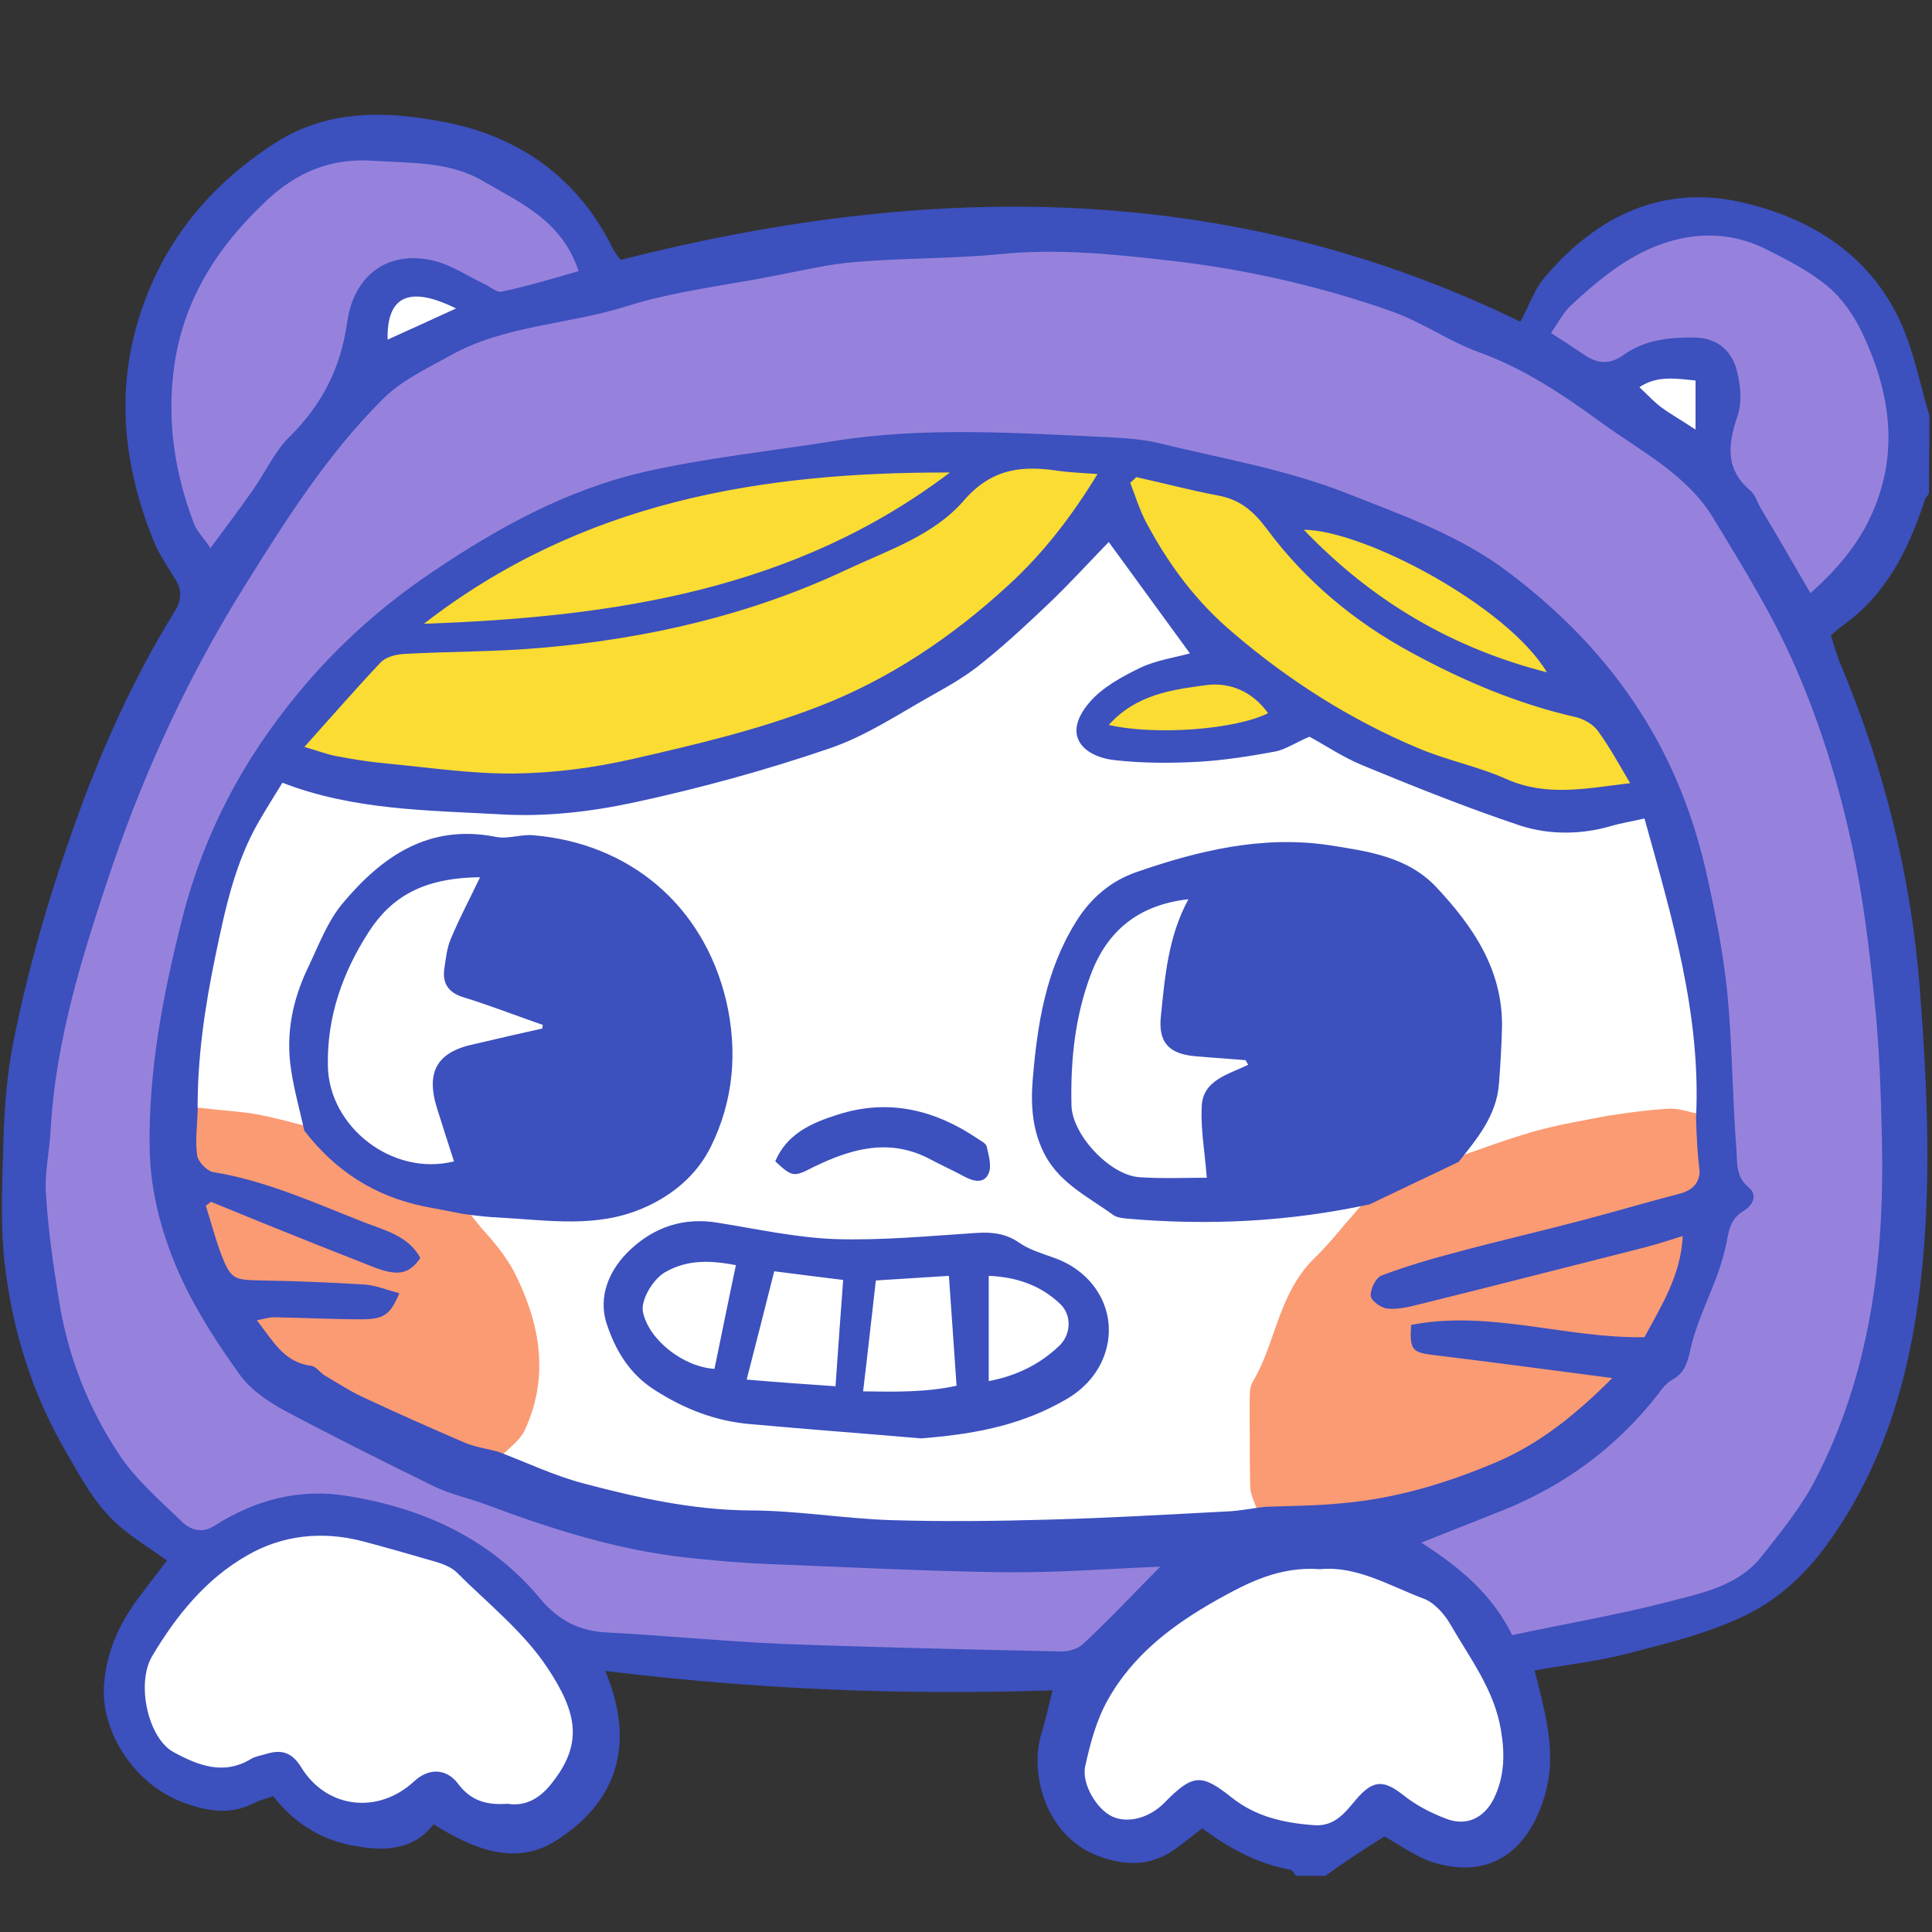 <?xml version="1.0" encoding="UTF-8"?>
<svg xmlns="http://www.w3.org/2000/svg" xmlns:xlink="http://www.w3.org/1999/xlink" width="810pt" height="810pt" viewBox="0 0 810 810" version="1.2">
<rect x="0" y="0" width="810" height="810" fill="#333333" stroke="none"/>
<g id="surface1">
<path style=" stroke:none;fill-rule:nonzero;fill:rgb(100%,100%,100%);fill-opacity:1;" d="M 189.277 406.57 C 188.637 411.07 190.348 413.641 195.059 414.926 C 202.34 417.285 209.621 419.855 216.684 422.426 C 220.539 423.926 224.395 425.211 228.246 426.496 L 230.387 427.141 L 230.387 429.496 C 230.387 429.711 230.387 429.926 230.387 429.926 L 231.461 433.355 L 228.035 434.211 C 225.25 434.855 222.254 435.496 219.469 436.141 C 212.832 437.641 206.195 439.352 199.555 440.637 C 192.488 442.137 187.992 444.496 185.852 448.137 C 183.711 451.781 183.711 456.922 186.066 463.777 C 188.422 471.277 190.777 478.562 193.133 485.848 L 194.203 489.062 L 190.777 489.918 C 187.352 490.773 183.926 491.203 180.285 491.203 C 170.438 491.203 160.371 487.773 152.023 481.348 C 140.676 472.562 134.035 460.137 133.824 446.852 C 133.395 427.141 139.391 407.645 151.379 389.004 C 162.086 372.289 177.289 364.793 200.625 364.578 L 205.766 364.578 L 203.625 369.289 C 202.34 372.074 200.84 375.074 199.34 377.859 C 196.559 383.434 193.773 389.004 191.418 394.789 C 190.137 397.785 189.707 401.215 189.062 404.645 Z M 446.219 566.621 C 449.215 563.621 451.141 559.551 451.141 555.266 C 451.141 551.195 449.645 547.555 446.859 544.555 C 438.508 536.41 427.805 532.125 414.527 531.699 L 411.102 531.484 L 411.102 582.906 L 414.957 582.047 C 428.016 579.477 437.867 574.551 446.219 566.621 Z M 688.168 167.887 C 690.094 169.816 692.023 171.746 694.164 173.246 C 696.734 175.172 699.73 177.102 702.727 178.816 C 704.656 180.102 706.797 181.387 709.152 182.887 L 714.074 186.316 L 714.074 156.961 L 710.008 156.531 C 701.656 155.461 693.734 154.391 685.598 159.961 L 682.387 162.316 L 685.383 165.102 C 686.242 165.961 687.312 166.816 688.168 167.887 Z M 204.695 667.324 C 201.055 663.895 197.199 660.254 193.562 656.609 C 191.418 654.684 188.422 653.184 184.141 651.898 C 175.574 649.324 164.227 646.113 152.879 643.113 C 134.895 638.398 117.336 640.754 102.348 649.324 C 86.719 658.324 73.656 672.035 61.453 692.605 C 57.598 699.246 56.742 709.531 59.523 719.387 C 61.879 727.957 66.375 734.387 71.73 737.172 C 82.863 743.172 94.852 747.672 107.273 739.957 C 108.344 739.312 109.84 739.102 111.125 738.672 C 111.77 738.457 112.41 738.242 113.266 738.027 C 118.191 736.527 120.977 737.602 123.973 742.527 C 129.539 751.527 138.105 757.312 147.738 758.598 C 157.805 759.883 168.082 756.453 176.004 748.957 C 178.359 746.598 181.141 745.527 183.711 745.742 C 185.852 745.957 187.992 747.242 189.707 749.598 C 195.059 756.883 202.125 759.668 212.617 759.027 C 213.902 759.238 215.188 759.453 216.473 759.453 C 222.68 759.453 228.246 756.453 233.387 750.457 C 249.23 731.172 245.164 716.387 232.531 697.32 C 224.82 686.18 214.543 676.535 204.695 667.324 Z M 164.012 145.391 C 173.004 141.32 182 137.25 192.703 132.32 L 198.914 129.535 L 192.918 126.535 C 180.93 120.75 172.363 119.68 166.797 123.324 C 161.871 126.535 159.516 132.75 159.73 142.605 L 159.945 147.535 Z M 616.227 688.32 C 614.512 685.32 612.586 682.32 610.871 679.32 C 608.305 674.824 603.164 668.824 597.598 666.895 C 593.957 665.609 590.102 664.109 586.465 662.609 C 575.758 658.324 564.836 654.039 553.062 654.895 C 536.359 653.184 522.441 660.039 508.738 667.75 C 485.613 680.82 471.055 694.105 461.633 711.031 C 456.707 719.816 453.926 729.887 451.785 739.527 C 449.645 748.742 457.352 760.953 464.844 764.383 C 472.77 768.023 483.258 765.238 490.539 757.738 C 501.031 747.027 502.742 746.812 514.305 756.027 C 526.297 765.453 540.215 767.598 551.133 768.238 C 551.562 768.238 551.777 768.238 552.203 768.238 C 560.984 768.238 565.906 762.453 570.191 757.312 L 571.047 756.453 C 576.828 749.598 579.398 749.383 586.676 755.168 C 591.602 759.027 598.023 762.668 605.09 765.238 C 614.727 769.098 624.363 765.238 629.285 755.383 C 633.57 746.598 634.641 736.742 632.496 724.746 C 630.145 711.031 623.078 699.461 616.227 688.32 Z M 714.289 469.137 L 714.074 472.777 L 710.438 472.133 C 709.152 471.922 707.652 471.492 706.367 471.277 C 703.797 470.633 701.441 470.207 699.301 470.207 C 692.664 470.633 685.383 471.492 675.965 472.992 L 674.895 473.207 C 665.043 475.133 654.551 476.848 644.918 479.633 C 637.637 481.562 630.355 484.348 623.078 486.918 C 619.652 488.203 616.227 489.488 612.801 490.562 L 602.523 493.988 L 610.016 484.348 C 617.297 475.133 624.148 466.137 625.434 454.566 C 626.074 446.852 626.719 438.926 626.719 430.996 C 627.145 406.785 613.441 388.789 600.168 374.434 C 589.246 362.863 573.402 360.293 557.984 357.934 L 556.488 357.723 C 527.152 353.223 498.891 361.363 477.477 368.863 C 467.629 372.289 459.707 378.719 453.926 388.359 C 441.078 408.93 437.867 431.855 436.152 453.496 C 435.297 465.707 436.797 475.133 441.078 483.277 C 445.574 491.418 453.07 496.348 460.992 501.703 C 463.562 503.418 466.129 505.129 468.699 507.059 C 469.344 507.488 471.27 507.703 472.555 507.914 L 472.77 507.914 C 507.242 511.129 541.285 509.203 573.402 501.918 L 582.824 499.773 L 576.398 507.059 C 574.473 509.414 572.547 511.559 570.617 513.914 C 565.695 519.699 560.555 525.699 554.988 531.27 C 546.852 539.41 542.996 549.91 539.145 560.836 C 536.574 567.906 534.004 575.191 530.152 581.836 C 529.723 582.477 529.723 584.836 529.723 586.121 C 529.723 589.121 529.723 592.332 529.723 595.332 C 529.723 604.332 529.723 613.543 529.938 622.543 L 529.938 622.973 C 529.938 624.258 530.578 625.973 531.223 627.688 C 531.648 628.758 532.078 630.043 532.508 631.328 L 533.363 634.969 L 529.723 635.398 C 527.797 635.613 526.082 635.828 524.156 636.043 C 520.73 636.469 517.305 636.898 513.664 637.328 C 508.523 637.543 503.387 637.969 498.246 638.184 C 478.762 639.254 458.637 640.328 438.723 640.754 C 425.875 641.184 412.602 641.398 399.113 641.398 C 390.332 641.398 381.555 641.184 372.777 640.969 C 363.781 640.754 354.574 639.898 345.797 639.043 C 335.09 637.969 324.172 636.898 313.25 636.898 C 288.199 636.898 264.863 631.328 242.809 625.328 C 234.242 623.188 226.105 619.758 218.184 616.543 C 214.543 615.043 210.691 613.543 206.836 612.047 L 202.34 610.332 L 205.551 606.902 C 206.621 605.617 207.906 604.547 208.977 603.477 C 211.117 601.547 213.258 599.617 214.328 597.262 C 222.895 578.406 221.395 558.051 209.406 535.125 C 206.406 529.34 201.695 523.77 197.199 518.414 C 195.059 515.844 192.918 513.273 190.992 510.699 L 186.496 504.918 L 193.773 505.559 C 195.703 505.773 197.844 505.988 199.77 506.203 C 202.77 506.629 205.766 506.844 208.551 507.059 C 211.977 507.273 215.402 507.488 218.828 507.703 C 235.527 508.988 251.371 510.059 267.004 503.418 C 279.422 498.059 288.844 489.703 293.98 478.992 C 302.973 460.352 305.113 440.641 300.191 420.07 C 290.984 381.504 262.078 356.434 222.465 353.008 C 220.539 352.793 218.184 353.223 215.828 353.438 C 212.617 353.863 209.406 354.293 205.98 353.648 C 183.07 349.152 164.227 357.293 144.957 380.434 C 140.461 385.789 137.461 392.43 134.25 399.5 C 133.18 401.859 132.109 404 131.039 406.359 C 124.188 420.5 121.832 433.996 123.973 447.711 C 124.828 453.496 126.328 459.277 127.613 465.277 C 128.254 467.848 128.898 470.422 129.324 472.992 L 130.398 477.918 L 125.473 476.848 C 123.117 476.207 120.547 475.777 118.191 475.133 C 113.266 473.848 108.129 472.562 102.988 471.707 C 98.492 470.848 93.996 470.637 89.5 470.207 C 86.719 469.992 83.934 469.777 81.148 469.348 L 78.367 468.922 L 78.367 466.137 C 78.152 442.352 82.008 419.215 85.859 399.715 L 86.289 397.574 C 90.145 378.719 94.211 359.223 104.703 342.082 C 107.059 338.008 109.629 333.723 112.41 329.227 L 115.836 323.867 L 118.406 324.941 C 144.527 335.223 172.578 336.297 199.77 337.582 C 202.98 337.797 206.195 337.797 209.191 338.008 C 225.68 339.082 244.094 337.367 263.578 333.082 C 291.625 327.082 319.246 319.367 345.367 310.371 C 356.074 306.727 366.352 300.727 376.203 294.945 C 380.055 292.801 383.91 290.445 387.977 288.301 C 396.328 283.586 402.965 279.301 408.746 274.805 C 417.312 267.734 426.305 259.805 436.367 250.164 C 442.148 244.594 447.93 238.594 453.281 233.023 C 456.066 230.238 458.637 227.453 461.418 224.668 L 463.988 221.883 L 466.129 224.883 C 476.406 238.809 487.113 253.59 497.82 268.375 L 502.957 275.23 L 498.461 276.516 C 496.535 276.945 494.609 277.59 492.465 278.016 C 487.543 279.09 482.617 280.16 478.336 282.301 C 471.695 285.516 463.348 289.801 458.207 295.801 C 455.426 299.016 452.426 303.941 453.926 307.801 C 455.426 311.441 460.348 314.012 466.773 314.871 C 477.051 315.941 488.398 316.156 501.246 315.512 C 511.094 314.871 521.371 313.582 532.719 311.227 C 535.289 310.797 537.859 309.512 540.855 307.801 C 542.57 306.941 544.281 306.086 546.422 305.227 L 547.922 304.586 L 549.207 305.227 C 551.348 306.301 553.703 307.801 556.059 309.086 C 560.77 311.871 565.906 314.871 571.262 317.012 C 590.961 325.152 614.297 334.367 637.207 342.293 C 648.559 346.152 660.977 346.152 673.18 342.508 C 675.965 341.652 678.746 341.008 681.957 340.367 C 683.672 339.938 685.598 339.723 687.527 339.082 L 690.523 338.438 L 693.094 347.863 C 705.082 387.504 716.43 427.355 714.289 469.137 Z M 276.211 580.121 C 289.27 588.262 301.477 592.547 314.32 593.832 C 337.66 595.977 363.781 598.117 386.051 599.832 C 411.746 597.902 429.301 593.191 444.934 583.977 C 453.711 579.051 459.277 571.336 460.992 562.336 C 463.348 548.625 454.781 535.125 440.223 530.199 L 439.367 529.984 C 434.871 528.484 429.73 526.984 425.449 523.77 C 420.309 520.129 415.383 519.699 409.391 520.129 C 405.32 520.344 401.254 520.77 397.398 520.984 C 381.77 522.055 365.711 523.344 349.652 522.699 C 337.445 522.484 325.242 520.129 313.465 517.984 C 309.184 517.129 304.688 516.484 300.406 515.629 C 298.051 515.199 295.906 515.199 293.766 515.199 C 283.703 515.199 274.281 518.844 266.789 526.129 C 262.508 530.199 253.086 540.695 257.582 553.98 C 261.223 566.406 267.43 574.551 276.211 580.121 Z M 409.176 480.703 C 408.961 480.492 408.531 480.277 408.32 480.062 C 389.691 467.422 371.492 464.207 352.648 470.207 C 342.371 473.633 333.594 477.277 329.098 486.062 C 331.023 487.562 332.523 488.848 333.379 488.848 C 334.449 489.062 336.375 487.988 339.801 486.277 C 349.008 481.777 359.5 477.707 370.633 477.707 C 377.273 477.707 384.336 479.203 391.402 482.848 C 393.758 484.133 396.113 485.203 398.469 486.488 C 400.824 487.562 403.395 488.848 405.75 490.133 C 408.32 491.633 410.031 491.848 410.887 491.633 C 411.102 491.633 411.316 491.418 411.746 490.562 C 412.602 488.848 411.531 484.988 410.887 482.418 L 410.676 481.777 C 410.246 481.348 409.605 480.918 409.176 480.703 Z M 520.73 451.566 C 522.227 450.922 523.512 450.496 525.012 449.852 L 527.797 448.566 L 526.727 445.781 C 526.082 444.496 525.652 443.637 525.227 442.781 L 524.371 441.496 L 522.871 441.281 C 519.445 441.066 515.805 440.637 512.379 440.426 C 508.738 440.211 504.887 439.781 501.246 439.566 C 496.535 439.141 493.535 437.852 491.824 435.926 C 490.324 433.996 489.684 430.996 490.109 426.711 L 490.324 423.926 C 492.039 408.07 493.535 393.074 501.246 378.719 L 504.242 373.363 L 498.035 374.004 C 476.621 376.359 462.062 387.719 454.566 407.645 C 448.359 423.711 445.789 442.137 446.219 463.777 C 446.43 477.918 463.988 496.344 477.906 497.203 C 482.188 497.418 486.258 497.633 490.324 497.633 C 493.109 497.633 495.891 497.633 498.461 497.633 C 501.031 497.633 503.602 497.633 505.957 497.633 L 509.383 497.633 L 509.168 494.203 C 508.953 490.562 508.523 487.133 508.098 483.918 C 507.453 477.277 506.598 471.062 507.027 465.062 C 507.242 457.566 512.379 454.992 520.73 451.566 Z M 372.988 586.547 C 382.84 586.547 392.473 586.121 402.109 583.977 L 404.895 583.336 L 404.68 580.551 C 404.035 570.266 403.395 560.621 402.539 550.98 C 402.109 545.41 401.68 540.055 401.469 534.27 L 401.254 531.055 L 392.902 531.484 C 384.125 531.914 375.773 532.555 367.422 532.984 L 364.641 533.199 L 362.711 549.91 C 361.426 561.051 360.145 571.551 359.07 582.691 L 358.859 586.121 L 362.285 586.121 C 365.711 586.332 369.352 586.547 372.988 586.547 Z M 302.117 576.906 L 302.758 574.121 C 305.758 560.195 308.754 545.84 311.754 530.625 L 312.395 527.414 L 309.184 526.77 C 298.906 524.844 287.984 523.984 277.281 530.199 C 271.285 533.625 265.074 543.695 266.574 550.34 C 269.359 563.41 284.773 575.621 299.547 576.691 Z M 308.969 581.191 L 312.824 581.621 C 324.387 582.691 335.734 583.547 350.078 584.406 L 353.293 584.621 L 353.504 581.406 C 354.574 566.406 355.434 552.695 356.719 536.625 L 356.93 533.414 L 353.934 532.984 C 344.727 531.914 336.375 531.055 325.027 529.555 L 322.246 529.129 L 318.82 543.055 C 316.035 554.41 313.039 565.551 310.039 577.336 Z M 308.969 581.191 "/>
<path style=" stroke:none;fill-rule:nonzero;fill:rgb(98.039%,60.779%,45.099%);fill-opacity:1;" d="M 215.188 532.555 C 227.82 556.98 229.531 578.836 220.109 599.402 C 218.613 602.617 216.043 604.973 213.473 607.332 C 212.402 608.402 211.332 609.258 210.262 610.332 L 209.406 611.188 L 208.121 610.758 C 206.621 610.332 205.121 609.902 203.41 609.688 C 200.199 609.047 196.773 608.188 193.562 606.902 C 180.07 601.117 165.512 594.691 150.953 587.832 C 146.883 585.906 143.031 583.547 139.176 581.406 C 137.676 580.551 136.391 579.691 134.895 578.836 C 133.824 578.191 132.965 577.336 132.324 576.691 C 131.469 575.836 130.609 575.191 130.184 574.977 C 119.691 573.691 114.551 566.621 109.199 559.336 C 108.129 558.051 107.059 556.551 105.988 555.051 L 103.848 552.266 L 107.273 551.625 C 107.914 551.41 108.559 551.41 109.199 551.195 C 111.34 550.766 113.055 550.34 114.98 550.34 C 119.906 550.34 124.828 550.555 129.754 550.766 C 137.035 550.98 144.312 551.195 151.594 551.195 C 159.301 551.195 161.441 550.125 164.441 543.695 C 163.586 543.48 162.941 543.27 162.086 543.055 C 158.875 541.984 155.875 541.125 152.879 540.91 C 136.82 540.055 122.688 539.41 109.629 539.195 C 96.996 538.984 95.066 538.125 90.57 526.34 C 89.07 522.27 87.789 517.984 86.504 513.914 C 85.859 511.344 85.004 508.988 84.148 506.414 L 83.719 505.129 L 84.574 504.273 C 85.004 503.844 85.434 503.629 85.859 503.203 C 86.074 502.988 86.504 502.773 86.719 502.559 L 87.789 501.488 L 89.07 502.129 C 104.488 508.559 119.262 514.559 132.965 519.914 L 157.375 529.555 C 166.797 533.199 170.223 532.125 173.434 527.629 C 169.367 521.199 162.516 518.844 155.664 516.273 C 154.379 515.844 153.309 515.414 152.023 514.984 C 148.383 513.484 144.742 511.988 141.102 510.699 C 124.402 503.844 107.059 496.988 88.859 493.988 C 85.219 493.348 80.723 488.848 80.293 485.203 C 79.438 479.633 80.078 474.062 80.723 468.707 L 81.148 464.207 L 83.293 464.422 C 86.074 464.637 88.645 465.062 91.426 465.277 C 95.926 465.707 100.633 466.137 105.344 466.777 C 110.699 467.637 115.836 468.922 120.977 470.207 C 123.332 470.848 125.688 471.492 128.043 471.922 L 128.898 472.133 L 129.324 472.777 C 142.172 489.488 158.016 499.559 178.145 503.629 L 195.703 507.059 L 196.129 507.703 C 198.059 510.273 200.199 512.844 202.125 515.199 C 207.051 520.559 211.762 526.34 215.188 532.555 Z M 713.219 476.207 C 713.004 473.633 713.004 471.062 713.004 468.707 L 713.004 466.992 L 711.293 466.777 C 710.008 466.562 708.938 466.348 707.652 465.922 C 704.871 465.277 702.086 464.637 699.09 464.852 C 692.234 465.277 684.742 466.137 675.105 467.637 L 673.824 467.848 C 663.758 469.777 653.48 471.492 643.418 474.277 C 635.922 476.418 628.43 478.992 621.148 481.562 C 617.723 482.848 614.297 483.918 610.871 485.203 L 610.66 485.203 C 598.238 491.203 585.82 497.203 572.547 503.629 L 572.117 503.844 L 571.902 504.059 C 569.332 506.844 566.98 509.844 564.41 512.629 C 560.125 517.77 555.629 523.129 550.707 527.84 C 541.715 536.84 537.645 548.195 533.789 559.336 C 531.434 566.195 528.867 573.266 525.012 579.691 C 523.941 581.836 523.941 584.621 523.941 586.547 C 523.941 589.547 523.941 592.547 523.941 595.762 C 523.941 604.762 523.941 613.973 524.156 622.973 C 524.156 625.758 525.227 628.113 526.082 630.473 C 526.512 631.328 526.727 632.184 527.152 633.043 L 527.582 634.543 L 529.293 634.543 C 531.863 634.543 534.648 634.328 537.215 634.328 C 545.352 634.113 553.488 633.684 561.84 633.043 C 583.039 631.113 604.449 625.328 627.145 615.688 C 644.059 608.402 659.262 597.477 676.605 579.906 L 679.605 576.906 L 675.32 576.266 C 648.77 572.836 624.789 569.621 600.594 566.621 C 593.316 565.766 592.457 565.766 592.887 557.836 C 611.73 554.41 630.785 557.195 649.199 559.766 C 662.047 561.695 675.535 563.41 688.598 563.41 L 689.883 563.41 L 690.523 562.336 C 691.379 560.621 692.449 558.91 693.309 557.195 C 699.73 545.84 706.152 533.84 706.797 519.059 L 707.012 516.059 L 700.16 518.199 C 695.66 519.699 691.809 520.77 687.738 521.844 C 657.551 529.555 627.359 537.055 596.953 544.77 L 593.527 545.625 C 589.891 546.48 585.18 547.77 581.109 547.34 C 579.398 547.125 576.188 544.77 575.973 543.91 C 575.758 541.984 578.113 537.91 579.184 537.484 C 588.82 533.84 599.309 530.629 610.871 527.629 C 621.793 524.629 632.926 521.844 643.633 519.27 C 650.484 517.559 657.121 515.844 663.973 514.129 C 670.395 512.414 677.035 510.488 683.457 508.773 C 689.883 507.059 696.52 505.129 702.941 503.418 C 710.008 501.703 713.648 497.844 713.648 492.062 C 713.863 486.703 713.648 481.348 713.219 476.207 Z M 713.219 476.207 "/>
<path style=" stroke:none;fill-rule:nonzero;fill:rgb(58.82%,50.98%,86.269%);fill-opacity:1;" d="M 77.082 220.598 C 68.945 198.742 65.949 177.957 68.305 156.746 C 71.301 128.25 84.789 103.398 109.199 80.688 C 123.332 67.617 138.746 61.832 156.734 63.117 C 159.516 63.332 162.301 63.332 164.871 63.547 C 178.359 64.188 192.488 64.832 205.121 72.328 C 207.051 73.613 209.191 74.688 211.332 75.973 C 225.25 84.113 239.809 92.469 246.234 112.18 L 247.52 116.465 L 243.234 117.754 C 240.879 118.395 238.523 119.039 236.168 119.895 C 227.605 122.465 219.469 124.824 211.332 126.75 C 208.121 127.609 205.551 125.895 203.195 124.609 C 202.555 124.18 201.91 123.75 201.27 123.539 C 198.914 122.465 196.559 121.18 194.203 119.895 C 189.277 117.324 184.781 114.754 180.07 113.68 C 172.363 111.969 165.297 113.039 159.945 116.68 C 154.379 120.539 150.738 127.18 149.453 135.965 C 146.668 156.32 138.531 172.387 123.758 186.742 C 120.332 190.172 117.551 194.887 114.551 199.812 C 112.84 202.812 110.91 205.812 108.77 208.598 C 105.344 213.738 101.492 218.668 97.637 223.809 C 95.496 226.594 93.355 229.594 91.215 232.594 L 87.574 237.523 L 84.574 232.164 C 83.719 230.668 82.648 229.379 81.793 228.309 C 79.863 225.738 78.152 223.383 77.082 220.598 Z M 661.617 152.035 C 669.113 157.176 676.176 157.176 683.242 152.246 C 691.594 146.25 701.871 145.605 710.863 145.82 C 719 146.035 722.426 151.176 723.711 155.246 C 725.637 161.891 726.066 168.746 724.355 173.246 C 720.285 185.457 718.145 198.312 731.207 209.027 C 731.848 209.668 732.488 210.953 733.133 212.453 C 733.562 213.312 733.988 214.168 734.418 215.023 C 738.27 221.668 742.125 228.523 746.195 235.379 C 749.191 240.523 752.188 245.664 755.188 251.02 L 757.754 255.52 L 761.609 251.879 C 775.957 238.809 784.734 227.023 790.086 213.527 C 799.508 189.957 797.582 165.102 784.305 137.465 C 780.238 128.895 774.672 121.609 768.891 116.68 C 761.18 110.254 752.188 105.539 742.125 100.398 C 730.133 94.398 717.289 92.684 703.797 95.469 C 683.672 99.754 668.898 112.18 655.621 124.609 C 653.055 126.965 651.125 129.965 649.199 132.965 C 648.344 134.25 647.484 135.535 646.629 136.82 L 644.059 140.465 L 647.914 142.82 C 653.055 146.461 657.336 149.25 661.617 152.035 Z M 790.301 417.5 C 788.16 393.074 784.949 372.289 781.094 353.438 C 775.098 326.227 767.82 302.871 759.039 282.09 C 749.406 258.949 736.344 237.523 723.711 216.738 L 722 213.953 C 713.004 199.172 699.301 189.957 686.027 181.172 C 681.957 178.602 677.891 175.816 674.035 172.816 C 658.621 161.461 641.707 149.891 622.008 142.82 C 616.012 140.68 610.23 137.68 604.234 134.465 C 598.238 131.25 592.031 128.035 585.395 125.68 C 555.629 115.18 524.156 107.895 492.465 104.254 C 467.844 101.469 443.648 99.113 418.598 101.469 C 408.32 102.539 397.828 102.754 387.551 103.184 C 378.129 103.609 368.492 103.824 358.859 104.684 C 349.863 105.324 341.301 107.039 332.949 108.754 C 330.168 109.395 327.168 109.824 324.387 110.469 C 319.031 111.539 313.465 112.395 307.898 113.254 C 292.695 115.824 277.066 118.395 262.078 123.109 C 252.871 126.109 243.234 127.824 233.816 129.75 C 217.969 132.965 201.484 136.18 186.496 144.535 C 184.996 145.391 183.281 146.25 181.785 147.105 C 173.004 152.035 164.012 156.961 156.945 164.031 C 134.68 187.172 117.551 213.312 99.137 242.879 C 76.012 279.73 57.168 319.582 43.039 361.148 C 29.977 400.359 18.844 435.711 16.699 474.062 C 16.488 477.277 16.059 480.492 15.844 483.703 C 15.203 489.273 14.559 495.059 14.988 500.844 C 16.059 514.344 17.773 528.914 20.34 545.41 C 24.41 569.406 33.188 591.906 46.676 612.258 C 52.672 621.258 60.594 628.758 68.305 636.043 C 70.016 637.754 71.73 639.254 73.441 640.969 C 79.008 646.539 86.289 647.613 92.711 643.539 C 109.629 632.828 127.398 628.758 145.812 631.758 C 179.645 637.328 205.121 650.824 223.75 673.324 C 232.316 683.395 241.949 688.32 255.441 688.965 C 265.719 689.605 276.211 690.25 286.273 691.105 C 299.762 692.176 313.68 693.25 327.598 693.676 C 366.781 695.176 406.82 696.035 445.789 696.891 C 449.215 696.891 454.566 695.82 457.781 692.391 C 469.129 681.465 480.262 669.895 490.109 659.609 L 497.391 651.898 L 486.684 652.324 C 481.547 652.539 476.406 652.754 471.27 652.969 C 454.996 653.824 438.297 654.684 421.594 654.039 C 396.969 653.609 371.918 652.754 347.512 651.684 C 339.375 651.254 331.238 651.039 323.102 650.609 C 310.039 650.184 297.406 648.898 287.773 647.824 C 260.793 645.039 235.527 637.113 205.551 625.973 C 202.98 625.113 200.414 624.258 197.844 623.402 C 192.918 621.902 188.207 620.402 183.926 618.258 C 160.371 606.902 140.031 596.617 121.617 586.547 C 116.051 583.547 108.559 578.836 104.273 572.836 C 94.211 560.195 86.074 547.125 80.078 534.27 C 71.516 516.059 67.02 497.844 66.805 480.062 C 66.59 446.637 73.227 414.5 79.652 387.719 C 88.215 352.363 104.273 320.867 128.684 291.73 C 144.102 273.305 162.086 256.805 182.641 243.094 C 205.121 227.879 235.527 209.453 271.07 201.312 C 288.844 197.242 307.258 194.672 325.242 192.098 C 333.805 190.812 342.586 189.742 351.148 188.242 C 384.766 182.887 419.238 184.602 452.426 186.102 C 456.711 186.316 460.777 186.527 464.844 186.742 L 465.059 186.742 C 471.91 187.172 478.762 187.602 485.188 189.102 C 492.895 191.027 500.602 192.742 508.098 194.457 C 526.512 198.527 545.352 202.812 563.34 209.883 C 565.906 210.953 568.691 212.027 571.262 213.098 C 592.031 221.238 611.73 228.953 629.5 242.234 C 652.195 259.375 670.398 278.445 684.527 300.727 C 696.945 320.012 705.941 342.293 711.293 366.934 C 715.574 386.004 718.359 401.43 719.855 415.57 C 721.141 428.641 721.785 441.926 722.211 454.992 C 722.641 463.562 723.07 472.562 723.496 481.348 C 723.496 481.992 723.496 482.633 723.496 483.277 C 723.496 488.203 723.711 495.059 729.922 500.418 C 730.348 500.844 730.562 501.059 730.562 501.273 C 730.562 501.488 729.922 502.559 728.422 503.629 C 722 507.488 720.5 513.273 719.43 518.414 C 718.785 522.699 717.289 527.629 715.574 532.555 C 714.289 536.199 712.793 540.055 711.293 543.91 C 708.723 550.555 705.941 557.41 704.227 564.695 C 702.941 570.051 702.086 572.621 698.23 574.766 C 695.664 576.266 693.734 578.621 692.023 580.762 L 691.379 581.621 C 674.895 602.832 653.48 618.902 627.789 629.184 C 617.512 633.258 607.23 637.328 593.742 642.684 L 586.035 645.684 L 592.887 650.184 C 606.16 658.754 620.723 669.895 629.5 687.25 L 631 690.25 L 634.211 689.605 C 639.562 688.535 644.918 687.465 650.27 686.391 C 666.973 682.965 682.816 679.965 698.875 675.895 C 700.371 675.465 701.871 675.035 703.586 674.609 C 716.859 671.18 731.848 667.324 741.695 654.684 L 743.195 652.754 C 750.691 643.328 758.398 633.469 764.18 622.543 C 784.734 583.336 793.727 537.484 792.656 478.348 C 793.086 454.137 792.016 435.066 790.301 417.5 Z M 790.301 417.5 "/>
<path style=" stroke:none;fill-rule:nonzero;fill:rgb(98.039%,86.269%,19.609%);fill-opacity:1;" d="M 177.93 265.805 L 164.656 266.234 L 175.148 258.09 C 249.016 200.672 333.164 193.598 398.254 193.812 L 410.887 193.812 L 400.824 201.527 C 332.734 253.164 253.301 263.02 177.93 265.805 Z M 647.484 285.945 L 657.551 288.516 L 652.195 279.516 C 635.066 251.02 573.617 217.812 546.637 217.598 L 536.574 217.598 L 543.641 224.883 C 572.758 255.734 606.805 275.66 647.484 285.945 Z M 467.199 195.098 L 460.137 194.672 C 458.207 194.457 456.496 194.457 454.781 194.457 C 450.93 194.242 447.715 194.027 444.504 193.598 C 429.73 191.242 414.102 191.457 400.824 207.312 C 391.191 218.453 377.059 224.668 363.355 230.668 C 359.93 232.164 356.504 233.664 352.863 235.379 C 316.035 252.734 274.711 263.449 226.535 267.734 C 215.188 268.805 203.41 269.02 192.062 269.445 C 184.355 269.66 176.645 269.875 168.723 270.305 C 166.152 270.52 159.73 271.375 156.09 275.23 C 148.809 282.73 141.957 290.66 134.68 299.016 C 131.254 302.871 128.043 306.512 124.402 310.586 L 119.906 315.727 L 126.328 317.656 C 128.684 318.297 130.824 318.941 132.539 319.582 C 135.105 320.441 137.461 321.297 140.031 321.727 C 147.312 323.227 154.379 324.082 160.586 324.727 C 165.297 325.152 170.223 325.797 174.934 326.227 C 187.566 327.512 200.625 329.012 213.688 329.012 C 214.328 329.012 214.973 329.012 215.613 329.012 C 231.887 328.797 248.59 326.652 265.504 322.797 L 271.285 321.512 C 295.48 315.727 320.316 309.941 343.871 300.941 C 371.918 290.23 399.324 272.875 425.234 249.094 C 438.938 236.449 451.355 220.809 463.348 201.527 Z M 505.098 282.945 L 504.672 282.945 C 490.324 284.875 474.051 287.016 461.418 300.941 L 456.496 306.301 L 463.562 308.012 C 470.625 309.512 479.191 310.371 488.184 310.371 C 505.312 310.371 523.727 307.586 533.363 302.656 L 537.859 300.516 L 534.859 296.441 C 528.008 286.375 517.09 281.445 505.098 282.945 Z M 687.098 326.227 C 686.027 324.512 685.172 322.797 684.102 321.297 C 680.461 314.871 677.25 309.297 673.395 304.156 C 670.609 300.086 665.473 297.516 661.832 296.656 C 639.562 291.73 617.938 283.16 593.527 269.875 C 569.547 257.02 549.848 239.879 534.434 219.523 C 529.293 212.668 522.871 205.812 511.309 203.668 C 502.531 201.957 493.965 200.027 484.973 197.672 C 482.402 197.027 479.832 196.387 477.051 195.742 L 474.266 195.098 L 472.555 197.457 C 472.125 198.098 471.27 198.742 470.625 199.598 L 468.699 201.527 L 469.77 204.098 C 470.414 205.598 470.84 207.098 471.484 208.598 C 472.98 212.668 474.48 216.953 476.621 221.023 C 487.113 240.734 499.531 256.375 514.52 269.02 C 538.715 289.801 565.051 306.086 592.672 317.656 C 598.668 320.227 604.879 322.152 611.086 324.082 C 617.297 326.012 623.934 328.152 629.93 330.723 C 638.277 334.367 646.414 335.652 654.551 335.652 C 661.832 335.652 669.113 334.797 676.605 333.723 C 678.961 333.508 681.531 333.082 683.887 332.867 L 690.523 332.012 Z M 687.098 326.227 "/>
<path style=" stroke:none;fill-rule:nonzero;fill:rgb(23.529%,31.369%,74.509%);fill-opacity:1;" d="M 555.629 786.449 C 551.562 786.449 547.492 786.449 543.426 786.449 C 542.57 785.594 541.926 784.094 540.855 783.879 C 526.938 781.309 514.949 774.668 504.027 766.523 C 500.387 769.309 496.75 772.309 492.895 775.094 C 482.617 782.594 471.695 782.379 460.348 778.094 C 438.723 769.953 431.441 744.027 436.582 726.887 C 438.297 721.316 439.578 715.531 441.293 708.676 C 378.129 710.816 316.465 708.246 253.727 700.535 C 266.574 730.957 258.867 755.383 233.172 771.668 C 216.473 782.379 198.699 775.523 181.785 764.812 C 173.004 776.379 159.73 776.168 147.098 773.594 C 134.035 771.023 122.902 763.953 114.551 753.027 C 111.77 754.098 109.414 754.527 107.273 755.598 C 97.207 760.953 87.574 759.668 77.082 755.812 C 55.027 747.672 41.754 724.316 43.68 705.461 C 44.965 690.891 50.961 679.109 59.523 667.965 C 63.379 663.039 67.23 657.895 70.016 654.254 C 62.734 649.113 55.883 644.828 49.891 639.684 C 40.039 631.113 34.043 619.758 27.621 608.617 C 13.273 583.977 5.141 557.41 1.926 529.555 C 0 511.988 1.07 493.988 1.5 476.207 C 1.926 463.352 2.996 450.496 5.352 438.066 C 11.348 407.855 19.699 378.504 29.977 349.363 C 41.324 317.012 55.027 285.73 73.227 256.379 C 76.012 251.879 76.438 247.594 73.656 243.094 C 70.23 237.523 66.59 232.379 64.234 226.383 C 53.102 198.742 49.031 170.031 56.098 141.105 C 64.664 106.398 85.004 79.398 115.41 59.902 C 138.105 45.332 163.371 46.617 187.137 51.332 C 217.754 57.332 242.379 74.688 256.727 103.824 C 257.582 105.539 258.867 107.254 260.152 108.969 C 389.047 76.188 515.375 75.328 637.422 134.895 C 641.277 127.609 643.418 121.18 647.484 116.465 C 669.539 90.113 698.016 76.828 731.848 85.184 C 764.609 93.113 790.301 111.969 801.008 146.035 C 804.004 155.246 806.145 164.891 808.93 174.316 C 808.93 185.242 808.715 196.172 808.715 206.883 C 808.074 207.953 807.004 209.027 806.789 210.312 C 799.938 230.879 790.516 249.734 772.102 262.59 C 770.602 263.66 769.105 265.16 767.605 266.445 C 768.676 269.875 769.531 272.66 770.602 275.66 C 771.031 276.945 771.461 278.23 772.102 279.516 C 790.086 322.582 801.223 367.578 804.859 414.07 C 808.074 455.637 810 497.203 805.074 538.984 C 800.363 578.621 789.23 615.902 765.465 648.254 C 757.328 659.395 746.195 669.895 733.988 676.109 C 718.359 684.25 700.586 688.535 683.242 693.035 C 670.395 696.461 656.906 697.961 643.418 700.32 C 643.848 702.031 644.059 703.32 644.488 704.605 C 648.344 720.461 652.625 735.887 647.699 752.598 C 641.277 774.668 626.289 787.734 602.523 781.309 C 594.387 779.164 587.105 773.594 580.469 769.953 C 571.688 775.309 563.555 780.879 555.629 786.449 Z M 711.078 468.707 C 713.219 425.426 701.016 384.719 689.453 343.152 C 683.887 344.438 679.602 345.078 675.32 346.363 C 662.688 350.008 649.414 350.008 637.422 346.152 C 614.941 338.652 593.102 329.867 571.262 320.867 C 562.91 317.441 555.418 312.297 548.992 308.871 C 542.996 311.441 538.93 314.227 534.648 315.082 C 524.156 317.012 513.449 318.727 502.742 319.367 C 490.969 320.012 479.191 320.012 467.629 318.727 C 454.781 317.441 444.504 308.656 456.922 294.301 C 462.277 288.086 470.625 283.586 478.121 279.945 C 484.973 276.73 492.68 275.66 498.891 273.945 C 487.328 258.09 475.766 242.234 464.844 227.238 C 456.707 235.594 448.574 244.594 439.793 252.949 C 430.801 261.52 421.594 270.09 411.957 277.801 C 405.535 283.16 398.043 287.445 390.762 291.516 C 376.629 299.441 362.926 308.656 347.723 313.797 C 320.746 323.012 293.34 330.512 265.504 336.508 C 247.52 340.367 228.461 342.508 210.262 341.438 C 179.43 339.723 148.168 339.723 118.406 328.152 C 114.98 333.723 111.77 338.867 108.77 344.008 C 98.492 361.578 94.426 381.074 90.355 400.574 C 85.859 422.211 82.648 443.852 82.863 466.137 C 82.648 472.133 81.793 478.348 82.648 484.348 C 83.078 487.133 86.719 490.988 89.5 491.418 C 111.77 495.059 132.324 504.488 153.094 512.629 C 161.441 515.844 171.293 518.199 176.219 527.414 C 171.508 534.27 166.797 535.125 156.734 531.27 C 148.598 528.055 140.461 524.844 132.324 521.629 C 117.766 515.844 102.988 509.844 88.43 503.844 C 87.789 504.488 86.93 504.914 86.289 505.559 C 88.43 512.199 90.145 518.844 92.496 525.27 C 96.781 536.41 97.852 536.625 109.629 536.84 C 124.188 537.055 138.746 537.699 153.094 538.555 C 157.805 538.984 162.516 540.91 167.438 542.195 C 163.586 551.195 161.016 553.125 151.594 553.125 C 139.391 553.125 127.184 552.48 114.98 552.266 C 112.84 552.266 110.699 552.91 107.699 553.551 C 114.551 562.336 119.047 571.121 130.398 572.621 C 132.539 572.836 134.035 575.406 136.176 576.691 C 141.316 579.691 146.457 583.121 152.023 585.691 C 166.152 592.332 180.285 598.547 194.633 604.762 C 199.129 606.688 204.051 607.332 208.762 608.617 C 220.754 613.117 232.316 618.688 244.52 621.902 C 267.215 627.898 290.125 633.043 314.109 633.258 C 334.02 633.258 353.719 636.684 373.633 637.328 C 395.473 637.969 417.312 637.754 439.367 637.113 C 464.418 636.469 489.254 634.969 514.305 633.684 C 519.66 633.469 524.797 632.398 530.152 631.758 C 540.855 631.328 551.777 631.328 562.48 630.258 C 584.965 628.328 606.375 621.902 627.145 613.117 C 645.773 605.188 660.977 592.762 675.965 577.762 C 650.055 574.336 625.645 571.121 601.238 568.121 C 592.031 567.051 590.961 565.98 591.602 555.48 C 624.574 549.055 656.906 561.266 689.453 560.621 C 696.734 547.125 704.656 534.699 705.512 518.199 C 699.301 520.129 694.164 521.844 689.023 523.129 C 657.551 531.055 626.074 539.195 594.812 546.91 C 590.531 547.98 586.035 549.055 581.754 548.625 C 578.969 548.41 574.688 545.195 574.688 543.27 C 574.473 540.484 576.828 535.555 579.398 534.699 C 589.676 530.84 600.594 527.629 611.301 524.844 C 628.859 520.129 646.629 516.059 664.402 511.344 C 677.461 507.914 690.309 504.059 703.586 500.629 C 708.938 499.344 712.363 496.559 712.578 491.203 C 711.723 484.348 711.293 476.633 711.078 468.707 Z M 486.473 656.824 C 465.273 657.684 443.219 659.395 421.379 659.18 C 388.621 658.754 355.645 657.039 322.887 655.754 C 311.109 655.324 299.121 654.254 287.344 652.969 C 258.438 649.754 231.031 640.969 204.051 630.898 C 196.773 628.113 189.062 626.613 182 623.188 C 161.016 612.902 140.031 602.402 119.477 591.477 C 112.41 587.621 105.129 582.691 100.633 576.477 C 91.641 564.051 83.078 550.766 76.438 536.84 C 68.305 519.27 62.949 500.418 62.734 480.918 C 62.309 449.211 68.09 418.355 75.797 387.504 C 84.789 350.652 101.703 318.512 125.688 289.801 C 141.531 270.73 159.945 254.234 180.5 240.309 C 208.336 221.453 237.453 205.383 270 197.883 C 296.336 191.887 323.527 189.102 350.293 184.816 C 388.406 178.816 426.734 181.602 465.059 183.316 C 472.125 183.742 479.406 184.172 486.258 185.887 C 512.594 192.312 539.359 196.812 564.836 206.883 C 588.176 216.098 611.516 224.238 632.07 239.664 C 654.336 256.379 673.395 275.875 688.168 299.23 C 701.445 320.012 710.223 342.723 715.574 366.719 C 719.215 383.004 722.426 399.285 724.141 415.785 C 726.281 437.641 726.281 459.707 727.992 481.777 C 728.422 487.133 727.566 493.133 732.918 497.633 C 737.199 501.059 734.844 505.344 730.992 507.703 C 726.281 510.488 724.996 514.559 724.141 519.484 C 723.281 524.414 721.785 529.555 720.07 534.27 C 716.219 544.77 711.078 555.051 708.723 565.766 C 707.438 571.551 706.152 575.836 700.801 578.621 C 698.66 579.906 696.734 582.262 695.234 584.406 C 677.891 606.688 656.051 622.758 629.93 633.258 C 619.652 637.328 609.375 641.398 595.883 646.754 C 612.586 657.469 625.645 668.609 633.996 685.535 C 656.051 680.82 677.461 677.18 698.445 671.824 C 713.004 667.965 728.852 665.18 738.914 652.109 C 746.836 642.039 755.188 631.758 760.969 620.613 C 784.094 576.051 790.086 527.84 789.016 478.562 C 788.59 458.637 787.945 438.496 785.805 418.57 C 783.664 397.359 781.094 375.934 776.598 355.148 C 771.461 331.152 764.395 307.371 754.758 284.445 C 744.91 260.449 731.418 238.809 718.145 216.953 C 707.012 198.742 687.738 189.102 671.254 177.102 C 655.41 165.531 639.137 154.605 620.293 147.75 C 607.66 143.25 596.312 135.105 583.68 130.609 C 553.918 120.109 523.086 113.039 491.609 109.395 C 467.414 106.609 443.219 104.039 418.598 106.609 C 398.684 108.539 378.77 108.109 358.859 109.824 C 347.512 110.684 336.16 113.469 324.812 115.609 C 304.258 119.68 283.062 122.039 263.148 128.25 C 238.523 136.18 211.547 136.18 188.422 149.25 C 178.359 154.82 167.438 159.961 159.73 168.102 C 137.461 190.387 119.906 217.812 102.988 245.02 C 79.863 281.875 61.453 321.297 47.32 362.434 C 35.113 398.645 23.34 435.281 21.199 474.062 C 20.77 482.848 18.629 491.633 19.27 500.418 C 20.125 515.199 22.27 529.984 24.625 544.555 C 28.262 568.121 36.828 589.977 49.891 609.688 C 56.742 620.188 66.805 628.758 76.012 637.754 C 79.652 641.398 84.789 643.113 89.93 639.684 C 107.059 628.758 125.688 623.828 146.027 627.258 C 177.715 632.398 205.766 645.254 226.535 670.324 C 234.457 679.75 243.449 684.035 255.227 684.465 C 279.207 685.75 303.188 688.105 327.168 689.18 C 366.566 690.676 405.75 691.535 445.148 692.391 C 448.145 692.391 452 691.32 454.141 689.18 C 465.488 678.68 475.98 667.324 486.473 656.824 Z M 127.613 313.156 C 133.609 314.871 137.25 316.371 141.102 317.012 C 147.738 318.297 154.379 319.367 161.23 320.012 C 179.43 321.727 197.629 324.512 215.828 324.297 C 232.316 324.082 248.801 321.941 264.859 318.297 C 291.199 312.297 317.535 306.086 342.586 296.441 C 372.348 285.086 398.898 267.305 422.664 245.449 C 437.438 231.953 449.43 216.312 460.137 198.742 C 454.141 198.312 449 198.098 444.074 197.457 C 428.875 195.098 416.027 196.172 404.25 209.668 C 391.617 224.453 372.348 230.668 355.004 238.809 C 314.535 257.875 271.5 267.734 227.176 271.59 C 207.906 273.305 188.637 273.09 169.367 274.16 C 165.941 274.375 161.656 275.445 159.516 277.801 C 148.809 289.16 138.961 300.516 127.613 313.156 Z M 212.832 756.242 C 219.469 757.312 225.465 754.742 230.602 748.527 C 244.734 731.387 242.164 718.316 229.531 699.246 C 219.469 684.035 204.266 672.035 191.207 658.969 C 189.062 657.039 185.852 655.754 183.07 654.895 C 172.793 651.898 162.301 648.898 151.809 646.113 C 135.105 641.828 118.406 643.539 103.633 652.109 C 86.289 661.969 73.871 677.395 63.805 694.32 C 56.953 705.891 62.094 728.816 72.801 734.602 C 83.078 740.172 93.781 744.457 105.344 737.387 C 107.273 736.312 109.84 735.887 111.984 735.242 C 118.406 733.316 122.688 735.027 126.328 741.027 C 137.035 758.383 158.66 760.738 173.648 746.812 C 179.645 741.242 187.137 741.242 192.062 747.883 C 197.414 754.953 203.84 756.883 212.832 756.242 Z M 553.488 657.895 C 536.574 656.609 523.301 663.465 510.238 670.75 C 491.609 681.25 474.91 693.891 464.418 712.746 C 459.707 721.102 457.137 730.742 454.996 740.387 C 453.281 748.098 460.137 758.812 466.344 761.598 C 472.98 764.598 481.977 762.238 488.398 755.598 C 500.176 743.598 503.816 743.598 516.449 753.668 C 526.727 761.812 538.715 764.383 551.348 765.238 C 559.699 765.668 563.98 759.883 568.477 754.527 C 575.758 745.957 580.254 746.172 588.605 752.812 C 593.742 756.883 599.953 760.098 606.16 762.453 C 614.727 765.883 622.219 762.238 626.289 754.098 C 630.785 744.887 631 735.457 629.285 725.387 C 626.504 708.461 616.227 695.176 608.09 681.035 C 605.52 676.535 601.023 671.609 596.527 670.109 C 582.395 664.754 568.691 656.395 553.488 657.895 Z M 242.594 113.68 C 235.527 92.469 218.398 85.184 202.98 76.188 C 188.852 67.617 172.578 68.473 156.52 67.402 C 138.746 66.117 124.402 72.328 112.195 83.684 C 90.785 103.609 75.797 126.965 72.586 157.176 C 70.23 178.816 73.656 199.172 81.148 219.098 C 82.434 222.738 85.434 225.523 88.215 229.809 C 94.641 221.023 100.422 213.527 105.773 205.812 C 111.125 198.312 114.98 189.527 121.191 183.316 C 134.895 169.816 142.816 154.605 145.598 134.895 C 148.383 115.609 162.301 104.898 181.355 109.184 C 189.062 110.895 196.129 115.824 203.41 119.254 C 205.766 120.324 208.547 122.895 210.477 122.25 C 221.395 119.895 231.461 116.895 242.594 113.68 Z M 759.039 248.664 C 771.887 237.309 780.879 225.738 786.234 212.027 C 796.082 187.172 791.801 162.746 780.668 139.391 C 777.242 132.32 772.316 125.035 766.32 120.109 C 758.613 113.68 749.406 108.969 740.414 104.469 C 729.277 98.898 717.289 97.398 704.867 99.969 C 686.027 104.039 672.109 115.609 658.621 128.035 C 655.41 131.035 653.266 135.32 650.27 139.605 C 655.621 143.035 659.906 145.82 663.973 148.605 C 669.539 152.461 674.68 153.105 680.676 148.82 C 689.668 142.391 700.16 141.32 710.863 141.535 C 719.645 141.75 725.426 146.676 727.781 153.961 C 729.707 160.391 730.562 168.316 728.422 174.531 C 724.355 186.527 723.281 196.812 733.988 205.812 C 735.914 207.527 736.773 210.527 738.059 212.883 C 744.91 224.238 751.547 235.809 759.039 248.664 Z M 476.406 200.027 C 475.551 200.883 474.695 201.742 473.84 202.383 C 475.98 207.953 477.691 213.527 480.477 218.883 C 489.898 236.664 501.672 252.52 517.305 265.59 C 540.641 285.516 566.336 301.801 594.387 313.582 C 606.375 318.727 619.652 321.297 631.641 326.652 C 648.559 334.152 665.043 330.512 683.457 328.367 C 678.531 320.012 674.68 312.941 669.969 306.512 C 668.043 303.727 664.188 301.586 660.977 300.727 C 636.352 295.156 613.656 285.516 591.602 273.52 C 567.836 260.664 547.281 243.523 531.223 221.883 C 525.441 214.168 519.875 209.453 510.668 207.742 C 499.316 205.598 487.969 202.598 476.406 200.027 Z M 177.715 261.52 C 258.008 258.734 333.594 247.164 398.254 198.098 C 319.461 197.883 244.094 210.098 177.715 261.52 Z M 648.559 281.875 C 632.07 254.234 572.117 222.309 546.637 222.098 C 575.543 252.305 609.16 271.805 648.559 281.875 Z M 464.844 303.941 C 484.543 308.441 517.945 305.871 531.648 299.016 C 525.227 290.016 515.805 285.945 505.742 287.23 C 491.395 289.16 476.406 291.086 464.844 303.941 Z M 710.863 159.531 C 702.301 158.676 694.805 157.391 687.312 162.316 C 690.738 165.531 693.309 168.316 696.09 170.461 C 700.371 173.672 705.082 176.246 710.863 180.102 C 710.863 172.816 710.863 166.602 710.863 159.531 Z M 191.207 129.32 C 171.293 119.465 162.086 124.395 162.516 142.391 C 171.508 138.32 180.5 134.25 191.207 129.32 Z M 611.516 487.133 C 599.098 493.133 586.676 498.918 574.258 504.914 C 540.641 512.199 506.812 513.914 472.555 510.914 C 470.625 510.699 468.27 510.488 466.773 509.414 C 456.496 501.918 444.719 496.344 438.297 484.562 C 432.941 474.707 432.086 463.992 432.941 453.066 C 434.871 429.711 438.297 407 451.141 386.43 C 457.352 376.363 465.914 369.289 476.406 365.648 C 502.316 356.648 529.082 350.223 556.914 354.293 C 573.188 356.863 590.102 359.008 602.309 372.078 C 617.723 388.574 630.145 406.785 629.715 430.781 C 629.5 438.711 629.07 446.637 628.43 454.566 C 627.359 467.848 619.223 477.492 611.516 487.133 Z M 523.301 446.422 C 522.871 445.781 522.656 445.137 522.227 444.496 C 514.949 443.852 507.668 443.426 500.602 442.781 C 489.898 441.711 485.613 436.781 486.684 426.285 C 488.398 409.57 489.684 392.859 498.246 377.004 C 477.266 379.359 464.203 390.289 457.352 408.5 C 450.715 426.07 448.785 444.496 449.215 463.352 C 449.43 475.777 465.488 492.918 477.906 493.559 C 487.543 494.203 497.176 493.773 505.957 493.773 C 505.098 482.848 503.387 473.422 503.812 464.207 C 504.027 452.852 514.949 450.496 523.301 446.422 Z M 194.418 508.988 C 188.852 507.914 183.281 506.844 177.715 505.773 C 156.945 501.488 140.461 490.773 127.613 474.062 C 125.688 465.492 123.332 457.137 122.047 448.566 C 119.691 433.355 122.688 419 129.324 405.285 C 133.609 396.289 137.25 386.43 143.672 378.719 C 160.16 359.008 179.855 345.293 207.906 350.863 C 213.047 351.938 218.613 349.578 223.965 350.223 C 263.578 353.648 294.836 379.148 304.473 419.641 C 309.398 440.852 307.469 461.637 298.051 480.703 C 292.27 492.488 281.992 501.273 269.359 506.629 C 249.875 514.984 229.746 511.559 209.621 510.488 C 204.266 510.273 199.344 509.629 194.418 508.988 Z M 227.391 431.211 C 227.391 430.781 227.391 430.141 227.605 429.711 C 216.473 425.855 205.551 421.57 194.418 418.141 C 187.992 416.215 185.426 412.355 186.281 406.145 C 186.922 401.859 187.352 397.359 189.062 393.504 C 192.703 384.719 197.199 376.363 201.27 367.793 C 177.289 368.004 164.012 376.148 154.59 390.715 C 143.672 407.645 137.035 426.285 137.461 446.852 C 137.891 472.562 164.656 493.348 190.348 486.918 C 187.992 479.633 185.637 472.348 183.281 464.852 C 178.359 449.207 183.281 440.852 199.34 437.641 C 208.336 435.496 217.754 433.355 227.391 431.211 Z M 386.051 603.047 C 366.566 601.332 340.445 599.402 314.32 597.047 C 299.977 595.762 287.129 590.832 274.711 582.906 C 263.789 576.051 258.008 565.98 254.371 555.051 C 250.516 543.27 255.652 531.914 264.434 523.77 C 274.496 514.344 286.914 510.273 300.832 512.629 C 317.105 515.199 333.379 518.844 349.863 519.484 C 369.562 520.129 389.477 518.199 409.391 516.914 C 416.027 516.484 421.809 517.129 427.59 521.199 C 431.656 523.984 436.797 525.484 441.508 527.199 C 457.352 532.555 467.199 547.125 464.418 562.98 C 462.488 573.477 455.852 581.621 446.859 586.762 C 430.16 596.402 411.957 601.117 386.051 603.047 Z M 367.207 536.84 C 365.281 553.34 363.781 567.48 361.855 583.336 C 375.344 583.547 388.406 583.762 401.039 580.977 C 399.969 564.906 398.898 550.34 397.828 534.91 C 387.336 535.555 377.273 536.199 367.207 536.84 Z M 353.504 536.625 C 343.227 535.34 334.449 534.27 324.598 532.984 C 320.746 548.195 317.105 562.766 313.039 578.406 C 325.672 579.477 337.445 580.336 350.293 581.191 C 351.363 565.551 352.434 550.98 353.504 536.625 Z M 308.539 530.414 C 298.262 528.484 288.414 527.84 278.777 533.414 C 273.641 536.41 268.5 545.195 269.57 550.125 C 272.141 561.91 286.488 573.051 299.547 573.906 C 302.547 559.551 305.328 545.41 308.539 530.414 Z M 414.527 579.051 C 426.734 576.691 436.152 571.766 444.074 564.266 C 449 559.551 449.43 551.625 444.719 546.91 C 436.367 538.77 425.875 535.34 414.527 534.91 C 414.527 550.125 414.527 564.051 414.527 579.051 Z M 341.086 489.273 C 356.93 481.562 372.777 477.062 389.691 485.848 C 394.402 488.418 399.324 490.562 404.035 493.133 C 407.891 495.273 412.602 496.559 414.527 491.848 C 415.812 488.848 414.527 484.348 413.672 480.703 C 413.457 479.418 411.316 478.348 410.031 477.492 C 392.047 465.277 372.562 460.566 351.578 467.207 C 340.66 470.633 329.953 475.133 325.027 486.918 C 332.309 493.559 332.734 493.559 341.086 489.273 Z M 341.086 489.273 "/>
</g>
</svg>
